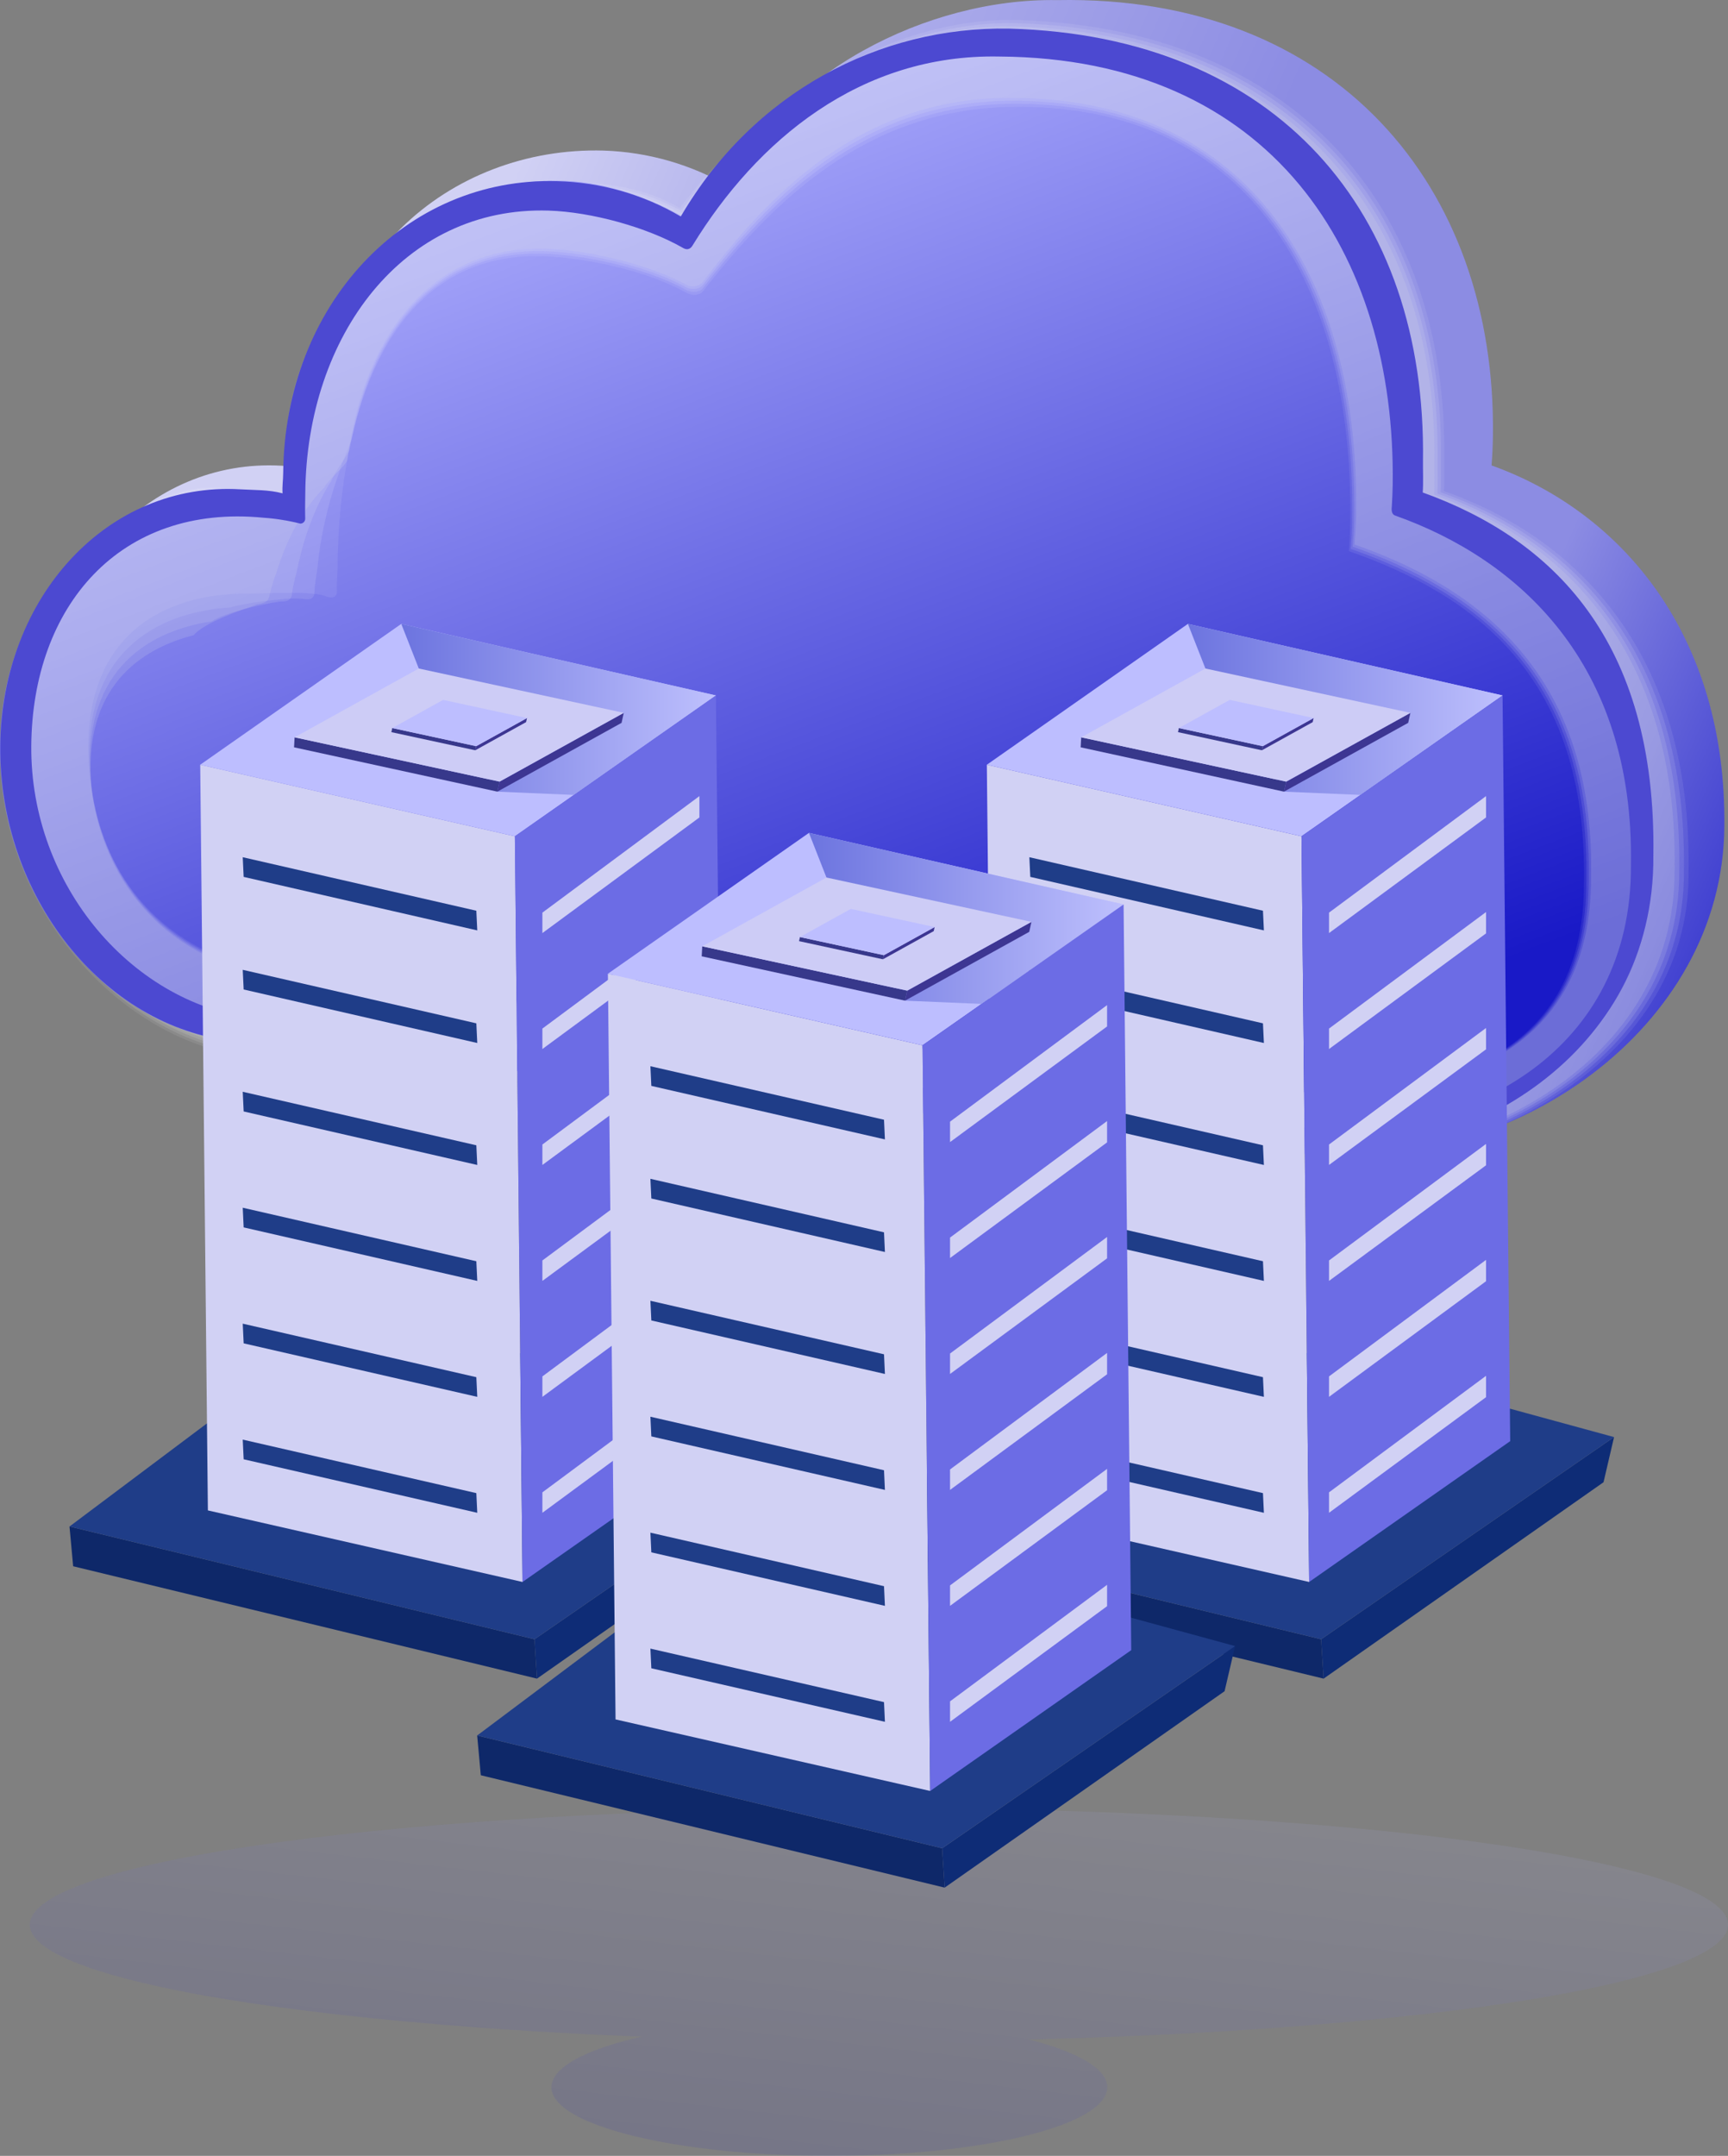 <svg width="174" height="217" viewBox="0 0 174 217" fill="none" xmlns="http://www.w3.org/2000/svg">
<rect x="0" y="0" width="174" height="217" fill="#808080" stroke="none"/>
<g opacity="0.1">
<path d="M83.512 217C98.967 217 111.497 213.908 111.497 210.094C111.497 206.28 98.967 203.188 83.512 203.188C68.056 203.188 55.527 206.28 55.527 210.094C55.527 213.908 68.056 217 83.512 217Z" fill="url(#paint0_linear)"/>
<path d="M88.5 205.467C135.72 205.467 174 200.214 174 193.734C174 187.253 135.72 182 88.5 182C41.28 182 3 187.253 3 193.734C3 200.214 41.28 205.467 88.5 205.467Z" fill="url(#paint1_linear)"/>
</g>
<path d="M28.352 46.876C29.847 46.964 31.33 47.203 32.777 47.588C32.734 46.794 32.704 45.992 32.71 45.187C31.142 26.523 45.291 14.711 60.802 15.158C65.281 15.304 69.654 16.568 73.52 18.835C78.572 7.477 93.285 -0.209 106.449 0.011C134.404 -0.524 150.682 18.666 150.329 43.889C150.314 44.885 150.269 45.871 150.193 46.848C163.297 51.543 173.855 63.934 173.63 83.186C173.515 103.716 151.848 118.06 133.186 116.025L129.282 115.39L28.423 102.991L28.421 102.976C28.219 102.96 28.019 102.949 27.816 102.928C14.407 101.512 3.867 88.12 3.996 72.974C4.126 57.808 14.905 46.108 28.352 46.876Z" fill="url(#paint2_linear)"/>
<path d="M24.187 50.085C25.68 50.174 28.172 50.171 29.597 50.552C29.551 49.762 29.335 48.414 29.343 47.611C29.508 30.745 41.365 17.729 56.714 18.196C61.219 18.334 65.746 20.014 69.556 22.233C76.818 12.33 88.409 3.281 101.425 3.523C128.367 4.245 143.432 21.672 143.076 46.639C143.061 47.625 143.015 48.602 142.941 49.57C155.876 54.23 166.58 65.553 166.239 87.32C166.374 107.301 146.001 116.511 129.648 115.643L128.673 115.516L24.17 104.883V104.865C23.97 104.849 23.77 104.838 23.57 104.815C10.297 103.398 -0.134 90.111 0.001 75.093C0.134 60.056 10.877 49.303 24.187 50.085Z" fill="url(#paint3_linear)"/>
<g style="mix-blend-mode:multiply" opacity="0.81">
<g style="mix-blend-mode:multiply" opacity="0.1">
<path d="M159.497 88.793C159.867 68.181 148.542 59.917 135.823 55.472C135.897 54.553 135.947 53.625 135.962 52.691C136.349 28.991 125.966 10.266 101.663 10.762C87.156 11.057 77.847 20.253 70.713 29.415C70.534 29.643 69.751 29.862 69.017 29.419C65.242 27.297 59.103 25.937 54.645 25.795C39.444 25.311 34.116 41.045 33.992 57.159C33.983 57.922 33.879 58.626 33.925 59.382C33.997 60.607 32.742 59.981 32.556 59.93C31.001 59.481 26.332 59.757 25.004 59.747C16.564 59.691 8.326 63.865 8.919 76.576C9.431 87.604 16.277 96.769 29.456 98.092C29.654 98.111 131.274 109.948 131.274 109.948C143.22 110.202 159.594 107.695 159.497 88.793ZM170.029 87.821C170.166 108.097 146.403 117.614 135.703 116.2C135.703 116.2 25.772 106.464 25.566 106.445C11.792 104.998 -0.09 91.031 0.035 75.79C0.159 60.524 12.828 48.463 22.085 49.082C23.637 49.172 27.209 52.071 28.688 52.453C28.642 51.653 29.283 51.291 29.291 50.479C25.969 35.418 38.593 18.418 56.133 18.238C60.804 18.381 64.507 18.694 68.459 20.945C75.99 10.894 88.761 1.765 102.272 2.014C130.23 2.75 145.792 20.837 145.424 46.177C145.409 47.18 145.473 48.444 145.396 49.425C158.814 54.158 170.381 65.733 170.029 87.821V87.821Z" fill="white"/>
</g>
<g style="mix-blend-mode:multiply" opacity="0.136">
<path d="M101.611 10.457C87.036 10.675 77.748 19.971 70.735 29.069C70.543 29.319 69.802 29.56 69.108 29.198C65.354 27.089 59.188 25.682 54.755 25.541C44.653 25.221 38.725 32.125 36.099 41.463C35.846 42.297 35.615 43.351 35.413 44.224C34.999 45.376 34.436 46.5 34.108 47.689C32.992 50.782 32.269 54.002 31.954 57.274C31.864 58.035 31.694 58.752 31.671 59.524C31.68 60.71 30.489 60.218 30.275 60.255C28.708 60.138 24.382 60.745 23.172 61.144C15.495 61.633 8.202 65.906 9.058 77.833C9.92 88.323 16.729 96.958 29.332 98.223C29.529 98.243 131.561 109.97 131.561 109.97C143.799 110.27 159.833 107.382 159.735 88.583C160.1 68.084 148.662 59.671 136.01 55.251C136.084 54.338 136.143 53.38 136.158 52.451C136.543 28.883 126.115 10.094 101.611 10.457ZM102.18 2.328C129.981 3.061 145.461 21.122 145.095 46.319C145.08 47.316 145.143 48.573 145.067 49.548C158.409 54.256 169.91 65.766 169.561 87.73C169.697 107.89 146.645 117.413 135.474 116.053C135.464 116.054 135.454 116.054 135.445 116.053C133.506 115.881 25.807 106.189 25.568 106.165C11.871 104.727 0.143 90.879 0.266 75.722C0.389 60.623 12.736 48.7 22.227 49.204C22.821 49.23 23.666 49.609 24.575 50.098C26.13 50.93 27.863 52.079 28.837 52.331C28.79 51.535 29.371 51.138 29.379 50.33C26.469 35.615 38.197 19.587 54.705 18.54C55.252 18.506 55.805 18.487 56.363 18.485C60.769 18.635 64.367 18.984 68.076 20.959C68.247 21.029 68.418 21.103 68.589 21.18C76.083 11.037 88.761 2.081 102.18 2.328Z" fill="#F4F6F6"/>
</g>
<g style="mix-blend-mode:multiply" opacity="0.173">
<path d="M101.559 10.152C86.915 10.293 77.649 19.689 70.757 28.723C70.551 28.995 69.854 29.258 69.199 28.978C65.467 26.881 59.274 25.427 54.866 25.287C44.349 24.956 38.172 32.485 35.796 42.396C35.567 43.218 35.358 44.456 35.18 45.311C34.671 46.363 33.815 47.318 33.381 48.375C31.76 50.932 30.608 54.008 29.917 57.388C29.745 58.149 29.511 58.878 29.416 59.666C29.363 60.812 28.236 60.455 27.995 60.58C26.415 60.794 22.432 61.733 21.34 62.538C14.426 63.575 8.079 67.945 9.198 79.089C10.41 89.041 17.181 97.145 29.21 98.354C29.405 98.373 131.85 109.991 131.85 109.991C144.378 110.337 160.072 107.066 159.973 88.372C160.334 67.986 148.782 59.424 136.2 55.029C136.273 54.121 136.342 53.134 136.357 52.21C136.738 28.775 126.264 9.921 101.559 10.152ZM102.088 2.642C129.731 3.372 145.13 21.406 144.766 46.462C144.751 47.453 144.814 48.702 144.738 49.672C158.005 54.354 169.439 65.799 169.091 87.638C169.226 107.684 146.887 117.212 135.243 115.906C135.235 115.91 135.226 115.912 135.217 115.911C133.472 115.757 25.842 105.916 25.569 105.888C11.948 104.459 0.374 90.729 0.497 75.657C0.617 60.724 12.645 48.94 22.37 49.328C22.983 49.347 23.824 49.689 24.723 50.133C26.269 50.891 27.971 51.949 28.986 52.211C28.94 51.419 29.459 50.986 29.467 50.182C26.863 35.331 38.592 19.671 54.944 18.775C55.49 18.746 56.039 18.732 56.593 18.734C60.944 18.898 64.562 19.304 68.228 21.267C68.391 21.314 68.556 21.364 68.72 21.418C76.177 11.181 88.762 2.396 102.088 2.642V2.642Z" fill="#E9ECEE"/>
</g>
<g style="mix-blend-mode:multiply" opacity="0.209">
<path d="M101.507 9.847C86.794 9.911 77.55 19.406 70.778 28.376C70.56 28.67 69.905 28.955 69.29 28.757C65.578 26.673 59.359 25.171 54.977 25.032C44.045 24.689 37.618 32.844 35.491 43.327C35.288 44.138 35.1 45.559 34.947 46.398C34.343 47.349 33.194 48.135 32.655 49.06C30.499 51.264 28.904 54.158 27.88 57.502C27.595 58.255 27.355 59.025 27.163 59.807C27.048 60.914 25.985 60.693 25.716 60.904C24.123 61.449 20.483 62.72 19.509 63.933C13.359 65.516 7.956 69.983 9.339 80.346C10.9 89.76 17.635 97.334 29.088 98.485C29.283 98.504 132.139 110.013 132.139 110.013C144.958 110.404 160.312 106.752 160.212 88.161C160.57 67.889 148.903 59.177 136.392 54.808C136.464 53.906 136.543 52.889 136.557 51.969C136.932 28.668 126.413 9.749 101.507 9.847ZM101.996 2.956C129.481 3.682 144.8 21.69 144.436 46.604C144.422 47.59 144.484 48.832 144.409 49.796C157.6 54.452 168.968 65.832 168.621 87.547C168.756 107.478 147.129 117.011 135.012 115.759C135.009 115.762 135.005 115.764 135.001 115.766C134.997 115.768 134.992 115.768 134.988 115.768C133.437 115.63 25.877 105.641 25.569 105.61C12.024 104.189 0.605 90.578 0.727 75.591C0.846 60.824 12.552 49.178 22.512 49.451C23.144 49.463 23.981 49.767 24.87 50.167C26.406 50.85 28.077 51.817 29.134 52.091C29.088 51.303 29.547 50.835 29.555 50.035C27.257 35.048 38.987 19.757 55.184 19.012C55.727 18.987 56.274 18.978 56.824 18.984C61.12 19.161 64.758 19.624 68.38 21.576C68.536 21.6 68.694 21.626 68.852 21.656C76.27 11.324 88.762 2.712 101.996 2.956Z" fill="#DEE3E5"/>
</g>
</g>
<path d="M166.484 86.143C166.626 106.129 147.742 117.021 131.356 116.152L129.161 115.898L24.251 104.887L24.253 104.867C24.052 104.851 23.851 104.84 23.651 104.819C10.354 103.401 -0.099 90.112 0.033 75.095C0.168 60.057 10.859 48.474 24.194 49.253C25.691 49.341 27.025 49.281 28.451 49.657C28.408 48.868 28.509 48.387 28.516 47.584C28.685 30.723 40.76 17.769 56.132 18.238C60.506 18.351 64.779 19.573 68.551 21.791C75.872 9.279 88.579 2.642 101.619 2.882C128.614 3.599 143.644 21.405 143.285 46.371C143.273 47.358 143.333 48.603 143.26 49.571C156.225 54.233 166.819 64.371 166.484 86.143ZM164.227 87.054C164.555 66.705 152.814 56.26 140.481 51.892C140.043 51.736 140.134 51.164 140.148 50.97C140.192 50.255 140.225 49.537 140.236 48.809C140.585 25.455 127.947 5.861 100.639 5.691C86.606 5.401 76.199 14.17 69.748 24.691C69.628 24.892 69.34 25.299 68.748 24.94C65.109 22.862 59.539 21.332 55.243 21.198C40.587 20.747 30.883 33.817 30.74 49.617C30.732 50.29 30.709 51.407 30.732 52.224C30.729 52.353 30.676 52.475 30.584 52.566C30.492 52.656 30.369 52.706 30.24 52.705C29.021 52.396 27.777 52.197 26.523 52.111C12.092 50.705 3.26 60.994 3.149 75.072C3.04 89.128 13.385 101.256 26.077 102.579C26.269 102.599 132.646 113.605 132.646 113.605C148.232 114.41 164.347 105.724 164.227 87.054Z" fill="#4C49D1"/>
<path d="M86.208 153.65L86.575 157.652L133.28 168.963L133.029 165.001L86.208 153.65Z" fill="#0E2869"/>
<path d="M133.03 165.001L133.281 168.963L161.467 149.193L162.526 144.65L133.03 165.001Z" fill="#0E2C76"/>
<path d="M115.368 131.784L86.209 153.65L133.03 165.001L162.526 144.65L115.368 131.784Z" fill="#1F3D88"/>
<path d="M100.14 152.031L131.824 159.234L131.053 84.177L99.369 76.974L100.14 152.031Z" fill="#D1D1F4"/>
<path d="M99.37 76.974L131.054 84.177L151.299 70.001L119.615 62.798L99.37 76.974Z" fill="#BDBEFF"/>
<path d="M121.379 67.29L129.291 79.684L137 80.013L151.299 70.001L119.615 62.798L121.379 67.29Z" fill="url(#paint4_linear)"/>
<path d="M129.513 78.678L129.291 79.684L141.797 72.759L142.02 71.753L129.513 78.678Z" fill="#3D3693"/>
<path d="M108.871 74.216L108.817 75.222L129.29 79.684L129.513 78.678L108.871 74.216Z" fill="#37388B"/>
<path d="M121.379 67.29L108.871 74.216L129.513 78.678L142.02 71.753L121.379 67.29Z" fill="#CDCCF6"/>
<path d="M127.155 75.108L127.064 75.52L132.182 72.686L132.272 72.275L127.155 75.108Z" fill="#3D3693"/>
<path d="M118.708 73.283L118.617 73.694L127.064 75.52L127.155 75.108L118.708 73.283Z" fill="#37388B"/>
<path d="M123.826 70.449L118.708 73.283L127.155 75.109L132.272 72.275L123.826 70.449Z" fill="#BDBEFF"/>
<path d="M151.298 70.001L131.053 84.177L131.824 159.234L152.069 145.059L151.298 70.001Z" fill="#6C6CE5"/>
<path d="M133.824 93.92L149.636 82.281V80.132L133.824 91.862V93.92Z" fill="#D1D1F4"/>
<path d="M133.824 105.59L149.636 93.952V91.802L133.824 103.532V105.59Z" fill="#D1D1F4"/>
<path d="M133.824 117.26L149.636 105.622V103.472L133.824 115.202V117.26Z" fill="#D1D1F4"/>
<path d="M133.824 128.931L149.636 117.292V115.142L133.824 126.873V128.931Z" fill="#D1D1F4"/>
<path d="M133.824 140.601L149.636 128.962V126.813L133.824 138.543V140.601Z" fill="#D1D1F4"/>
<path d="M133.824 152.271L149.636 140.633V138.483L133.824 150.213V152.271Z" fill="#D1D1F4"/>
<path d="M127.267 93.65L127.173 91.67L103.651 86.284L103.745 88.264L127.267 93.65Z" fill="#1F3D88"/>
<path d="M127.267 104.984L127.173 103.004L103.651 97.618L103.745 99.598L127.267 104.984Z" fill="#1F3D88"/>
<path d="M127.267 117.26L127.173 115.28L103.651 109.894L103.745 111.874L127.267 117.26Z" fill="#1F3D88"/>
<path d="M127.267 128.931L127.173 126.951L103.651 121.564L103.745 123.544L127.267 128.931Z" fill="#1F3D88"/>
<path d="M127.267 140.601L127.173 138.621L103.651 133.234L103.745 135.215L127.267 140.601Z" fill="#1F3D88"/>
<path d="M127.267 152.271L127.173 150.291L103.651 144.905L103.745 146.885L127.267 152.271Z" fill="#1F3D88"/>
<path d="M6.999 153.65L7.366 157.652L54.071 168.963L53.821 165.001L6.999 153.65Z" fill="#0E2869"/>
<path d="M53.821 165.001L54.071 168.963L82.258 149.193L83.317 144.65L53.821 165.001Z" fill="#0E2C76"/>
<path d="M36.159 131.784L7 153.65L53.821 165.001L83.317 144.65L36.159 131.784Z" fill="#1F3D88"/>
<path d="M20.932 152.031L52.616 159.234L51.845 84.177L20.161 76.974L20.932 152.031Z" fill="#D1D1F4"/>
<path d="M20.161 76.974L51.845 84.177L72.09 70.001L40.406 62.798L20.161 76.974Z" fill="#BDBEFF"/>
<path d="M42.17 67.29L50.082 79.684L57.791 80.013L72.09 70.001L40.406 62.798L42.17 67.29Z" fill="url(#paint5_linear)"/>
<path d="M50.304 78.678L50.082 79.684L62.588 72.759L62.81 71.753L50.304 78.678Z" fill="#3D3693"/>
<path d="M29.663 74.216L29.609 75.222L50.082 79.684L50.305 78.678L29.663 74.216Z" fill="#37388B"/>
<path d="M42.17 67.29L29.662 74.216L50.304 78.678L62.81 71.753L42.17 67.29Z" fill="#CDCCF6"/>
<path d="M47.947 75.108L47.856 75.52L52.973 72.686L53.065 72.275L47.947 75.108Z" fill="#3D3693"/>
<path d="M39.5 73.283L39.409 73.694L47.855 75.52L47.946 75.108L39.5 73.283Z" fill="#37388B"/>
<path d="M44.618 70.449L39.5 73.283L47.947 75.109L53.065 72.275L44.618 70.449Z" fill="#BDBEFF"/>
<path d="M72.089 70.001L51.844 84.177L52.616 159.234L72.86 145.059L72.089 70.001Z" fill="#6C6CE5"/>
<path d="M54.615 93.92L70.427 82.281V80.132L54.615 91.862V93.92Z" fill="#D1D1F4"/>
<path d="M54.615 105.59L70.427 93.952V91.802L54.615 103.532V105.59Z" fill="#D1D1F4"/>
<path d="M54.615 117.26L70.427 105.622V103.472L54.615 115.202V117.26Z" fill="#D1D1F4"/>
<path d="M54.615 128.931L70.427 117.292V115.142L54.615 126.873V128.931Z" fill="#D1D1F4"/>
<path d="M54.615 140.601L70.427 128.962V126.813L54.615 138.543V140.601Z" fill="#D1D1F4"/>
<path d="M54.615 152.271L70.427 140.633V138.483L54.615 150.213V152.271Z" fill="#D1D1F4"/>
<path d="M48.058 93.65L47.964 91.67L24.442 86.284L24.536 88.264L48.058 93.65Z" fill="#1F3D88"/>
<path d="M48.058 104.984L47.964 103.004L24.442 97.618L24.536 99.598L48.058 104.984Z" fill="#1F3D88"/>
<path d="M48.058 117.26L47.964 115.28L24.442 109.894L24.536 111.874L48.058 117.26Z" fill="#1F3D88"/>
<path d="M48.058 128.931L47.964 126.951L24.442 121.564L24.536 123.544L48.058 128.931Z" fill="#1F3D88"/>
<path d="M48.058 140.601L47.964 138.621L24.442 133.234L24.536 135.215L48.058 140.601Z" fill="#1F3D88"/>
<path d="M48.058 152.271L47.964 150.291L24.442 144.905L24.536 146.885L48.058 152.271Z" fill="#1F3D88"/>
<path d="M48.049 174.687L48.415 178.689L95.121 190L94.87 186.038L48.049 174.687Z" fill="#0E2869"/>
<path d="M94.871 186.038L95.121 190L123.308 170.23L124.367 165.687L94.871 186.038Z" fill="#0E2C76"/>
<path d="M77.209 152.821L48.049 174.687L94.871 186.038L124.367 165.687L77.209 152.821Z" fill="#1F3D88"/>
<path d="M61.982 173.068L93.666 180.271L92.895 105.214L61.211 98.011L61.982 173.068Z" fill="#D1D1F4"/>
<path d="M61.211 98.011L92.895 105.214L113.14 91.038L81.456 83.835L61.211 98.011Z" fill="#BDBEFF"/>
<path d="M83.22 88.327L91.132 100.721L98.841 101.05L113.14 91.038L81.456 83.835L83.22 88.327Z" fill="url(#paint6_linear)"/>
<path d="M91.354 99.715L91.132 100.721L103.638 93.796L103.86 92.79L91.354 99.715Z" fill="#3D3693"/>
<path d="M70.712 95.253L70.658 96.259L91.131 100.721L91.353 99.715L70.712 95.253Z" fill="#37388B"/>
<path d="M83.22 88.327L70.712 95.253L91.354 99.715L103.86 92.79L83.22 88.327Z" fill="#CDCCF6"/>
<path d="M88.996 96.145L88.905 96.557L94.022 93.723L94.113 93.312L88.996 96.145Z" fill="#3D3693"/>
<path d="M80.549 94.32L80.459 94.731L88.905 96.557L88.996 96.145L80.549 94.32Z" fill="#37388B"/>
<path d="M85.667 91.486L80.549 94.32L88.996 96.145L94.113 93.312L85.667 91.486Z" fill="#BDBEFF"/>
<path d="M113.139 91.038L92.894 105.214L93.665 180.271L113.91 166.096L113.139 91.038Z" fill="#6C6CE5"/>
<path d="M95.665 114.957L111.477 103.318V101.169L95.665 112.899V114.957Z" fill="#D1D1F4"/>
<path d="M95.665 126.627L111.477 114.989V112.839L95.665 124.569V126.627Z" fill="#D1D1F4"/>
<path d="M95.665 138.297L111.477 126.659V124.509L95.665 136.239V138.297Z" fill="#D1D1F4"/>
<path d="M95.665 149.968L111.477 138.329V136.179L95.665 147.909V149.968Z" fill="#D1D1F4"/>
<path d="M95.665 161.638L111.477 149.999V147.85L95.665 159.58V161.638Z" fill="#D1D1F4"/>
<path d="M95.665 173.308L111.477 161.67V159.52L95.665 171.25V173.308Z" fill="#D1D1F4"/>
<path d="M89.107 114.687L89.014 112.707L65.492 107.321L65.586 109.301L89.107 114.687Z" fill="#1F3D88"/>
<path d="M89.107 126.021L89.014 124.041L65.492 118.654L65.586 120.635L89.107 126.021Z" fill="#1F3D88"/>
<path d="M89.107 138.297L89.014 136.317L65.492 130.931L65.586 132.911L89.107 138.297Z" fill="#1F3D88"/>
<path d="M89.107 149.968L89.014 147.988L65.492 142.601L65.586 144.581L89.107 149.968Z" fill="#1F3D88"/>
<path d="M89.107 161.638L89.014 159.658L65.492 154.271L65.586 156.252L89.107 161.638Z" fill="#1F3D88"/>
<path d="M89.107 173.308L89.014 171.328L65.492 165.942L65.586 167.922L89.107 173.308Z" fill="#1F3D88"/>
<defs>
<linearGradient id="paint0_linear" x1="128.698" y1="184.157" x2="124.192" y2="223.315" gradientUnits="userSpaceOnUse">
<stop stop-color="#B4B4FF"/>
<stop offset="1" stop-color="#1919C7"/>
</linearGradient>
<linearGradient id="paint1_linear" x1="128.698" y1="184.157" x2="124.192" y2="223.315" gradientUnits="userSpaceOnUse">
<stop stop-color="#B4B4FF"/>
<stop offset="1" stop-color="#1919C7"/>
</linearGradient>
<linearGradient id="paint2_linear" x1="43.165" y1="37.066" x2="317.74" y2="157.661" gradientUnits="userSpaceOnUse">
<stop stop-color="#D1D1F4"/>
<stop offset="0.088" stop-color="#AEAEEB"/>
<stop offset="0.229" stop-color="#8C8CE3"/>
<stop offset="0.373" stop-color="#8C8CE3"/>
<stop offset="0.521" stop-color="#1919C7"/>
<stop offset="0.671" stop-color="#00A69C"/>
<stop offset="0.828" stop-color="#54A600"/>
<stop offset="1" stop-color="#393091"/>
</linearGradient>
<linearGradient id="paint3_linear" x1="44.043" y1="10.432" x2="86.219" y2="121.599" gradientUnits="userSpaceOnUse">
<stop stop-color="#B4B4FF"/>
<stop offset="1" stop-color="#1919C7"/>
</linearGradient>
<linearGradient id="paint4_linear" x1="151.299" y1="71.406" x2="119.615" y2="71.406" gradientUnits="userSpaceOnUse">
<stop stop-color="#BEC0FD"/>
<stop offset="1" stop-color="#6C74DF"/>
</linearGradient>
<linearGradient id="paint5_linear" x1="72.09" y1="71.406" x2="40.406" y2="71.406" gradientUnits="userSpaceOnUse">
<stop stop-color="#BEC0FD"/>
<stop offset="1" stop-color="#6C74DF"/>
</linearGradient>
<linearGradient id="paint6_linear" x1="113.14" y1="92.443" x2="81.456" y2="92.443" gradientUnits="userSpaceOnUse">
<stop stop-color="#BEC0FD"/>
<stop offset="1" stop-color="#6C74DF"/>
</linearGradient>
</defs>
</svg>
